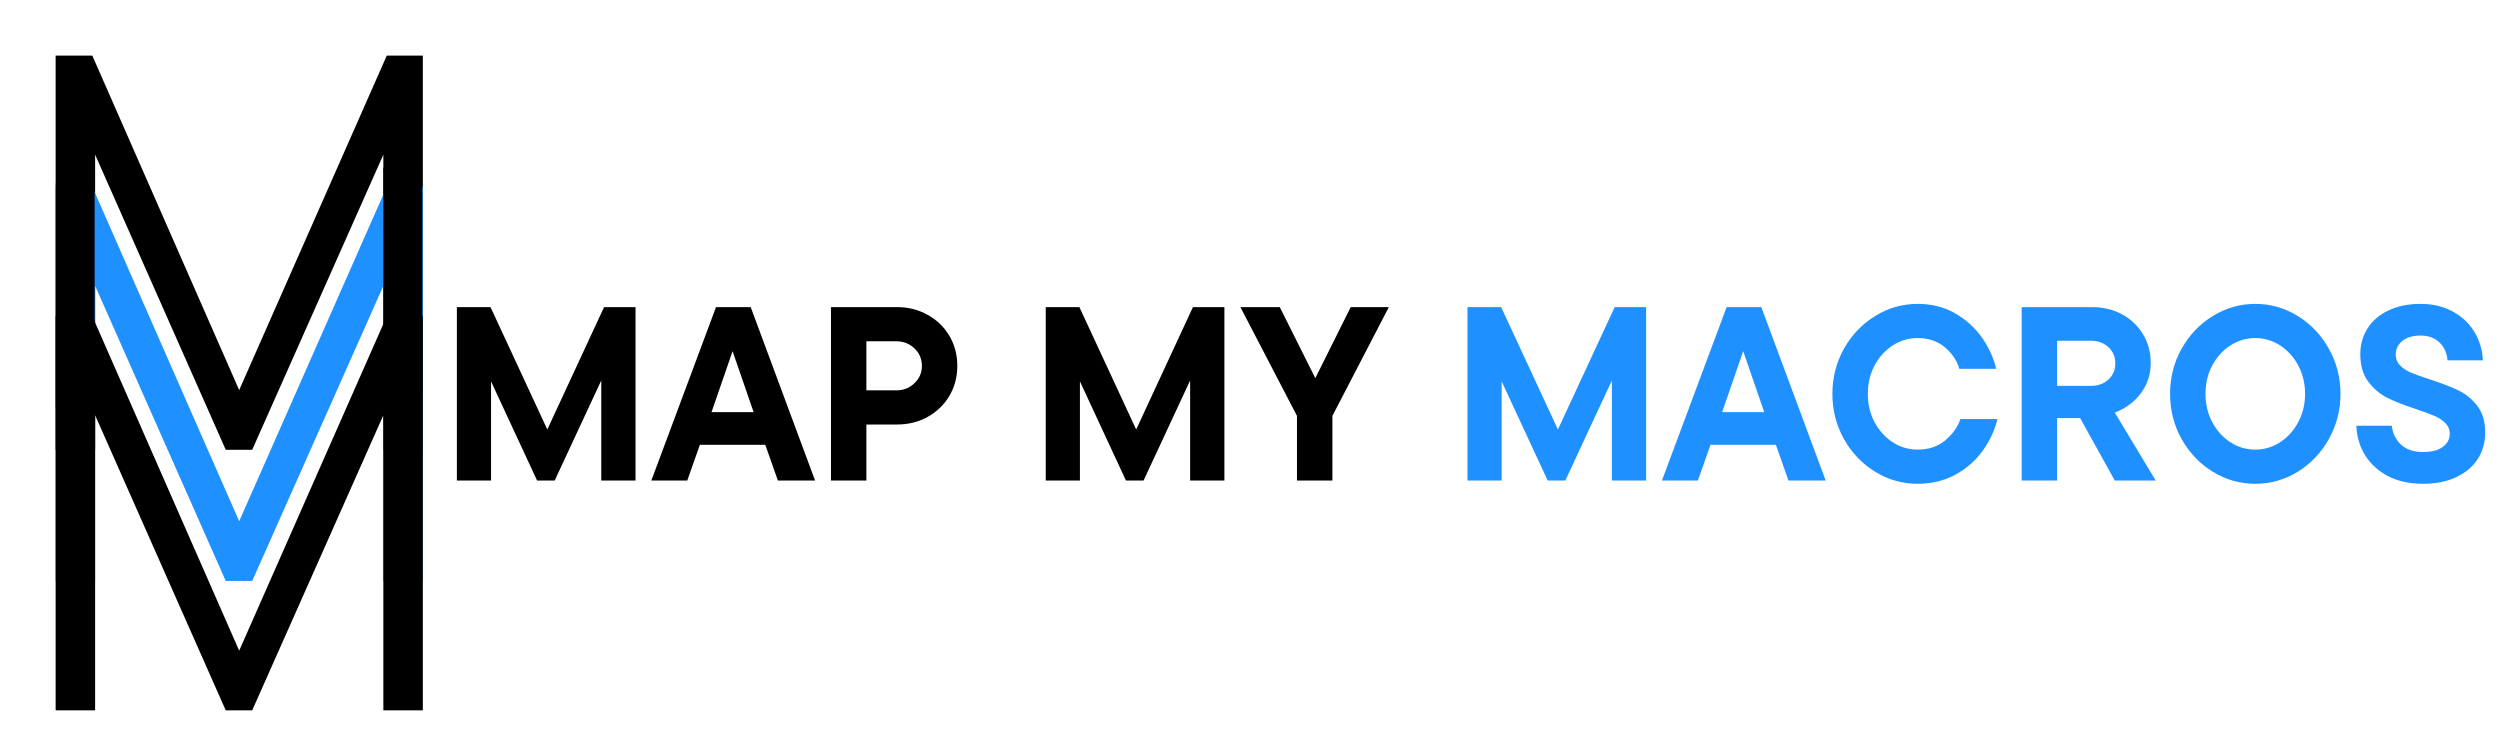 <svg xmlns="http://www.w3.org/2000/svg" xmlns:xlink="http://www.w3.org/1999/xlink" width="500" zoomAndPan="magnify" viewBox="0 0 375 112.5" height="150" preserveAspectRatio="xMidYMid meet" version="1.2"><defs><clipPath id="347bb68111"><path d="M 57.504 25.156 L 63.328 25.156 L 63.328 58.754 L 57.504 58.754 Z M 57.504 25.156 "/></clipPath><clipPath id="697569e5b2"><path d="M 8.371 27.496 L 14.195 27.496 L 14.195 61.098 L 8.371 61.098 Z M 8.371 27.496 "/></clipPath></defs><g id="e3e482148d"><g style="fill:#000000;fill-opacity:1;"><g transform="translate(0.83, 67.466)"><path style="stroke:none" d="M 35.047 -8.953 L 57.188 -59.125 L 62.594 -59.125 L 62.594 0 L 56.672 0 L 56.672 -44.266 L 37 0 L 33.031 0 L 13.438 -44.266 L 13.438 0 L 7.516 0 L 7.516 -59.125 L 13.016 -59.125 Z M 35.047 -8.953 "/></g></g><g style="fill:#1e90ff;fill-opacity:1;"><g transform="translate(0.83, 87.142)"><path style="stroke:none" d="M 35.047 -8.953 L 57.188 -59.125 L 62.594 -59.125 L 62.594 0 L 56.672 0 L 56.672 -44.266 L 37 0 L 33.031 0 L 13.438 -44.266 L 13.438 0 L 7.516 0 L 7.516 -59.125 L 13.016 -59.125 Z M 35.047 -8.953 "/></g></g><g style="fill:#000000;fill-opacity:1;"><g transform="translate(0.83, 106.554)"><path style="stroke:none" d="M 35.047 -8.953 L 57.188 -59.125 L 62.594 -59.125 L 62.594 0 L 56.672 0 L 56.672 -44.266 L 37 0 L 33.031 0 L 13.438 -44.266 L 13.438 0 L 7.516 0 L 7.516 -59.125 L 13.016 -59.125 Z M 35.047 -8.953 "/></g></g><g clip-rule="nonzero" clip-path="url(#347bb68111)"><path style=" stroke:none;fill-rule:nonzero;fill:#000000;fill-opacity:1;" d="M 57.504 25.156 L 63.328 25.156 L 63.328 58.758 L 57.504 58.758 Z M 57.504 25.156 "/></g><g style="fill:#000000;fill-opacity:1;"><g transform="translate(65.923, 72.083)"><path style="stroke:none" d="M 16.172 -7.656 L 24.688 -26.016 L 29.406 -26.016 L 29.406 0 L 24.266 0 L 24.266 -15.016 L 17.281 0 L 14.641 0 L 7.734 -14.875 L 7.734 0 L 2.609 0 L 2.609 -26.016 L 7.656 -26.016 Z M 16.172 -7.656 "/></g></g><g style="fill:#000000;fill-opacity:1;"><g transform="translate(97.918, 72.083)"><path style="stroke:none" d="M 24.344 0 L 18.766 0 L 16.875 -5.359 L 7.062 -5.359 L 5.172 0 L -0.219 0 L 9.484 -26.016 L 14.688 -26.016 Z M 15.125 -10.266 L 11.969 -19.406 L 8.812 -10.266 Z M 15.125 -10.266 "/></g></g><g style="fill:#000000;fill-opacity:1;"><g transform="translate(122.035, 72.083)"><path style="stroke:none" d="M 12.531 -26.016 C 14.207 -26.016 15.734 -25.629 17.109 -24.859 C 18.492 -24.098 19.582 -23.047 20.375 -21.703 C 21.164 -20.367 21.562 -18.867 21.562 -17.203 C 21.562 -15.547 21.164 -14.047 20.375 -12.703 C 19.582 -11.367 18.492 -10.316 17.109 -9.547 C 15.734 -8.785 14.207 -8.406 12.531 -8.406 L 7.922 -8.406 L 7.922 0 L 2.609 0 L 2.609 -26.016 Z M 12.422 -13.531 C 13.484 -13.531 14.383 -13.883 15.125 -14.594 C 15.875 -15.301 16.25 -16.172 16.25 -17.203 C 16.25 -18.242 15.875 -19.117 15.125 -19.828 C 14.383 -20.535 13.484 -20.891 12.422 -20.891 L 7.922 -20.891 L 7.922 -13.531 Z M 12.422 -13.531 "/></g></g><g style="fill:#000000;fill-opacity:1;"><g transform="translate(144.889, 72.083)"><path style="stroke:none" d=""/></g></g><g style="fill:#000000;fill-opacity:1;"><g transform="translate(154.254, 72.083)"><path style="stroke:none" d="M 16.172 -7.656 L 24.688 -26.016 L 29.406 -26.016 L 29.406 0 L 24.266 0 L 24.266 -15.016 L 17.281 0 L 14.641 0 L 7.734 -14.875 L 7.734 0 L 2.609 0 L 2.609 -26.016 L 7.656 -26.016 Z M 16.172 -7.656 "/></g></g><g style="fill:#000000;fill-opacity:1;"><g transform="translate(186.249, 72.083)"><path style="stroke:none" d="M 11.047 -15.359 L 16.359 -26.016 L 22.078 -26.016 L 13.609 -9.703 L 13.609 0 L 8.297 0 L 8.297 -9.703 L -0.188 -26.016 L 5.719 -26.016 Z M 11.047 -15.359 "/></g></g><g style="fill:#000000;fill-opacity:1;"><g transform="translate(208.137, 72.083)"><path style="stroke:none" d=""/></g></g><g style="fill:#1e90ff;fill-opacity:1;"><g transform="translate(217.514, 72.083)"><path style="stroke:none" d="M 16.172 -7.656 L 24.688 -26.016 L 29.406 -26.016 L 29.406 0 L 24.266 0 L 24.266 -15.016 L 17.281 0 L 14.641 0 L 7.734 -14.875 L 7.734 0 L 2.609 0 L 2.609 -26.016 L 7.656 -26.016 Z M 16.172 -7.656 "/></g></g><g style="fill:#1e90ff;fill-opacity:1;"><g transform="translate(249.509, 72.083)"><path style="stroke:none" d="M 24.344 0 L 18.766 0 L 16.875 -5.359 L 7.062 -5.359 L 5.172 0 L -0.219 0 L 9.484 -26.016 L 14.688 -26.016 Z M 15.125 -10.266 L 11.969 -19.406 L 8.812 -10.266 Z M 15.125 -10.266 "/></g></g><g style="fill:#1e90ff;fill-opacity:1;"><g transform="translate(273.626, 72.083)"><path style="stroke:none" d="M 14.016 0.484 C 11.734 0.484 9.613 -0.113 7.656 -1.312 C 5.695 -2.52 4.133 -4.156 2.969 -6.219 C 1.812 -8.289 1.234 -10.555 1.234 -13.016 C 1.234 -15.461 1.812 -17.719 2.969 -19.781 C 4.133 -21.852 5.695 -23.488 7.656 -24.688 C 9.613 -25.895 11.734 -26.5 14.016 -26.5 C 16.098 -26.5 17.957 -26.035 19.594 -25.109 C 21.227 -24.18 22.57 -22.977 23.625 -21.5 C 24.676 -20.031 25.398 -18.453 25.797 -16.766 L 20.266 -16.766 C 19.91 -18.004 19.188 -19.082 18.094 -20 C 17.008 -20.914 15.648 -21.375 14.016 -21.375 C 12.672 -21.375 11.43 -21.008 10.297 -20.281 C 9.16 -19.551 8.25 -18.547 7.562 -17.266 C 6.883 -15.992 6.547 -14.578 6.547 -13.016 C 6.547 -11.453 6.883 -10.031 7.562 -8.75 C 8.25 -7.477 9.16 -6.473 10.297 -5.734 C 11.43 -5.004 12.672 -4.641 14.016 -4.641 C 15.648 -4.641 17.02 -5.094 18.125 -6 C 19.227 -6.906 20 -7.977 20.438 -9.219 L 25.984 -9.219 C 25.586 -7.562 24.863 -5.992 23.812 -4.516 C 22.758 -3.035 21.395 -1.832 19.719 -0.906 C 18.039 0.02 16.141 0.484 14.016 0.484 Z M 14.016 0.484 "/></g></g><g style="fill:#1e90ff;fill-opacity:1;"><g transform="translate(300.642, 72.083)"><path style="stroke:none" d="M 16.578 0 L 11.375 -9.375 L 7.922 -9.375 L 7.922 0 L 2.609 0 L 2.609 -26.016 L 13.156 -26.016 C 14.82 -26.016 16.32 -25.656 17.656 -24.938 C 18.988 -24.219 20.039 -23.219 20.812 -21.938 C 21.582 -20.664 21.969 -19.227 21.969 -17.625 C 21.969 -15.957 21.484 -14.461 20.516 -13.141 C 19.547 -11.816 18.234 -10.832 16.578 -10.188 L 22.719 0 Z M 7.922 -20.969 L 7.922 -14.203 L 13.016 -14.203 C 14.055 -14.203 14.922 -14.516 15.609 -15.141 C 16.305 -15.773 16.656 -16.586 16.656 -17.578 C 16.656 -18.566 16.305 -19.379 15.609 -20.016 C 14.922 -20.648 14.055 -20.969 13.016 -20.969 Z M 7.922 -20.969 "/></g></g><g style="fill:#1e90ff;fill-opacity:1;"><g transform="translate(324.276, 72.083)"><path style="stroke:none" d="M 14.016 0.484 C 11.734 0.484 9.613 -0.113 7.656 -1.312 C 5.695 -2.52 4.133 -4.156 2.969 -6.219 C 1.812 -8.289 1.234 -10.555 1.234 -13.016 C 1.234 -15.461 1.812 -17.719 2.969 -19.781 C 4.133 -21.852 5.695 -23.488 7.656 -24.688 C 9.613 -25.895 11.734 -26.5 14.016 -26.5 C 16.297 -26.5 18.414 -25.895 20.375 -24.688 C 22.332 -23.488 23.891 -21.852 25.047 -19.781 C 26.211 -17.719 26.797 -15.461 26.797 -13.016 C 26.797 -10.555 26.211 -8.289 25.047 -6.219 C 23.891 -4.156 22.332 -2.52 20.375 -1.312 C 18.414 -0.113 16.297 0.484 14.016 0.484 Z M 14.016 -4.641 C 15.348 -4.641 16.582 -5.004 17.719 -5.734 C 18.863 -6.473 19.773 -7.477 20.453 -8.75 C 21.141 -10.031 21.484 -11.453 21.484 -13.016 C 21.484 -14.578 21.141 -15.992 20.453 -17.266 C 19.773 -18.547 18.863 -19.551 17.719 -20.281 C 16.582 -21.008 15.348 -21.375 14.016 -21.375 C 12.672 -21.375 11.43 -21.008 10.297 -20.281 C 9.16 -19.551 8.25 -18.547 7.562 -17.266 C 6.883 -15.992 6.547 -14.578 6.547 -13.016 C 6.547 -11.453 6.883 -10.031 7.562 -8.75 C 8.25 -7.477 9.16 -6.473 10.297 -5.734 C 11.43 -5.004 12.672 -4.641 14.016 -4.641 Z M 14.016 -4.641 "/></g></g><g style="fill:#1e90ff;fill-opacity:1;"><g transform="translate(352.295, 72.083)"><path style="stroke:none" d="M 11.156 0.484 C 9.164 0.484 7.43 0.109 5.953 -0.641 C 4.484 -1.398 3.332 -2.438 2.5 -3.75 C 1.676 -5.062 1.227 -6.551 1.156 -8.219 L 6.469 -8.219 C 6.613 -7.051 7.082 -6.102 7.875 -5.375 C 8.664 -4.645 9.758 -4.281 11.156 -4.281 C 12.469 -4.281 13.461 -4.539 14.141 -5.062 C 14.828 -5.582 15.172 -6.223 15.172 -6.984 C 15.172 -7.629 14.945 -8.176 14.5 -8.625 C 14.051 -9.07 13.492 -9.438 12.828 -9.719 C 12.16 -10 11.227 -10.344 10.031 -10.75 C 8.301 -11.312 6.883 -11.867 5.781 -12.422 C 4.676 -12.984 3.727 -13.789 2.938 -14.844 C 2.145 -15.906 1.75 -17.273 1.75 -18.953 C 1.75 -20.391 2.109 -21.676 2.828 -22.812 C 3.547 -23.957 4.594 -24.859 5.969 -25.516 C 7.344 -26.172 8.957 -26.5 10.812 -26.5 C 12.602 -26.5 14.191 -26.125 15.578 -25.375 C 16.961 -24.633 18.051 -23.617 18.844 -22.328 C 19.633 -21.047 20.066 -19.613 20.141 -18.031 L 14.828 -18.031 C 14.754 -19.113 14.359 -20.004 13.641 -20.703 C 12.922 -21.398 11.977 -21.75 10.812 -21.75 C 9.625 -21.75 8.703 -21.477 8.047 -20.938 C 7.391 -20.406 7.062 -19.723 7.062 -18.891 C 7.062 -18.242 7.285 -17.695 7.734 -17.25 C 8.18 -16.801 8.734 -16.441 9.391 -16.172 C 10.047 -15.898 10.977 -15.566 12.188 -15.172 C 13.895 -14.617 15.305 -14.078 16.422 -13.547 C 17.547 -13.016 18.504 -12.234 19.297 -11.203 C 20.086 -10.18 20.484 -8.836 20.484 -7.172 C 20.484 -5.711 20.113 -4.406 19.375 -3.25 C 18.645 -2.102 17.57 -1.191 16.156 -0.516 C 14.75 0.148 13.082 0.484 11.156 0.484 Z M 11.156 0.484 "/></g></g><g clip-rule="nonzero" clip-path="url(#697569e5b2)"><path style=" stroke:none;fill-rule:nonzero;fill:#000000;fill-opacity:1;" d="M 8.371 27.496 L 14.195 27.496 L 14.195 61.098 L 8.371 61.098 Z M 8.371 27.496 "/></g></g></svg>